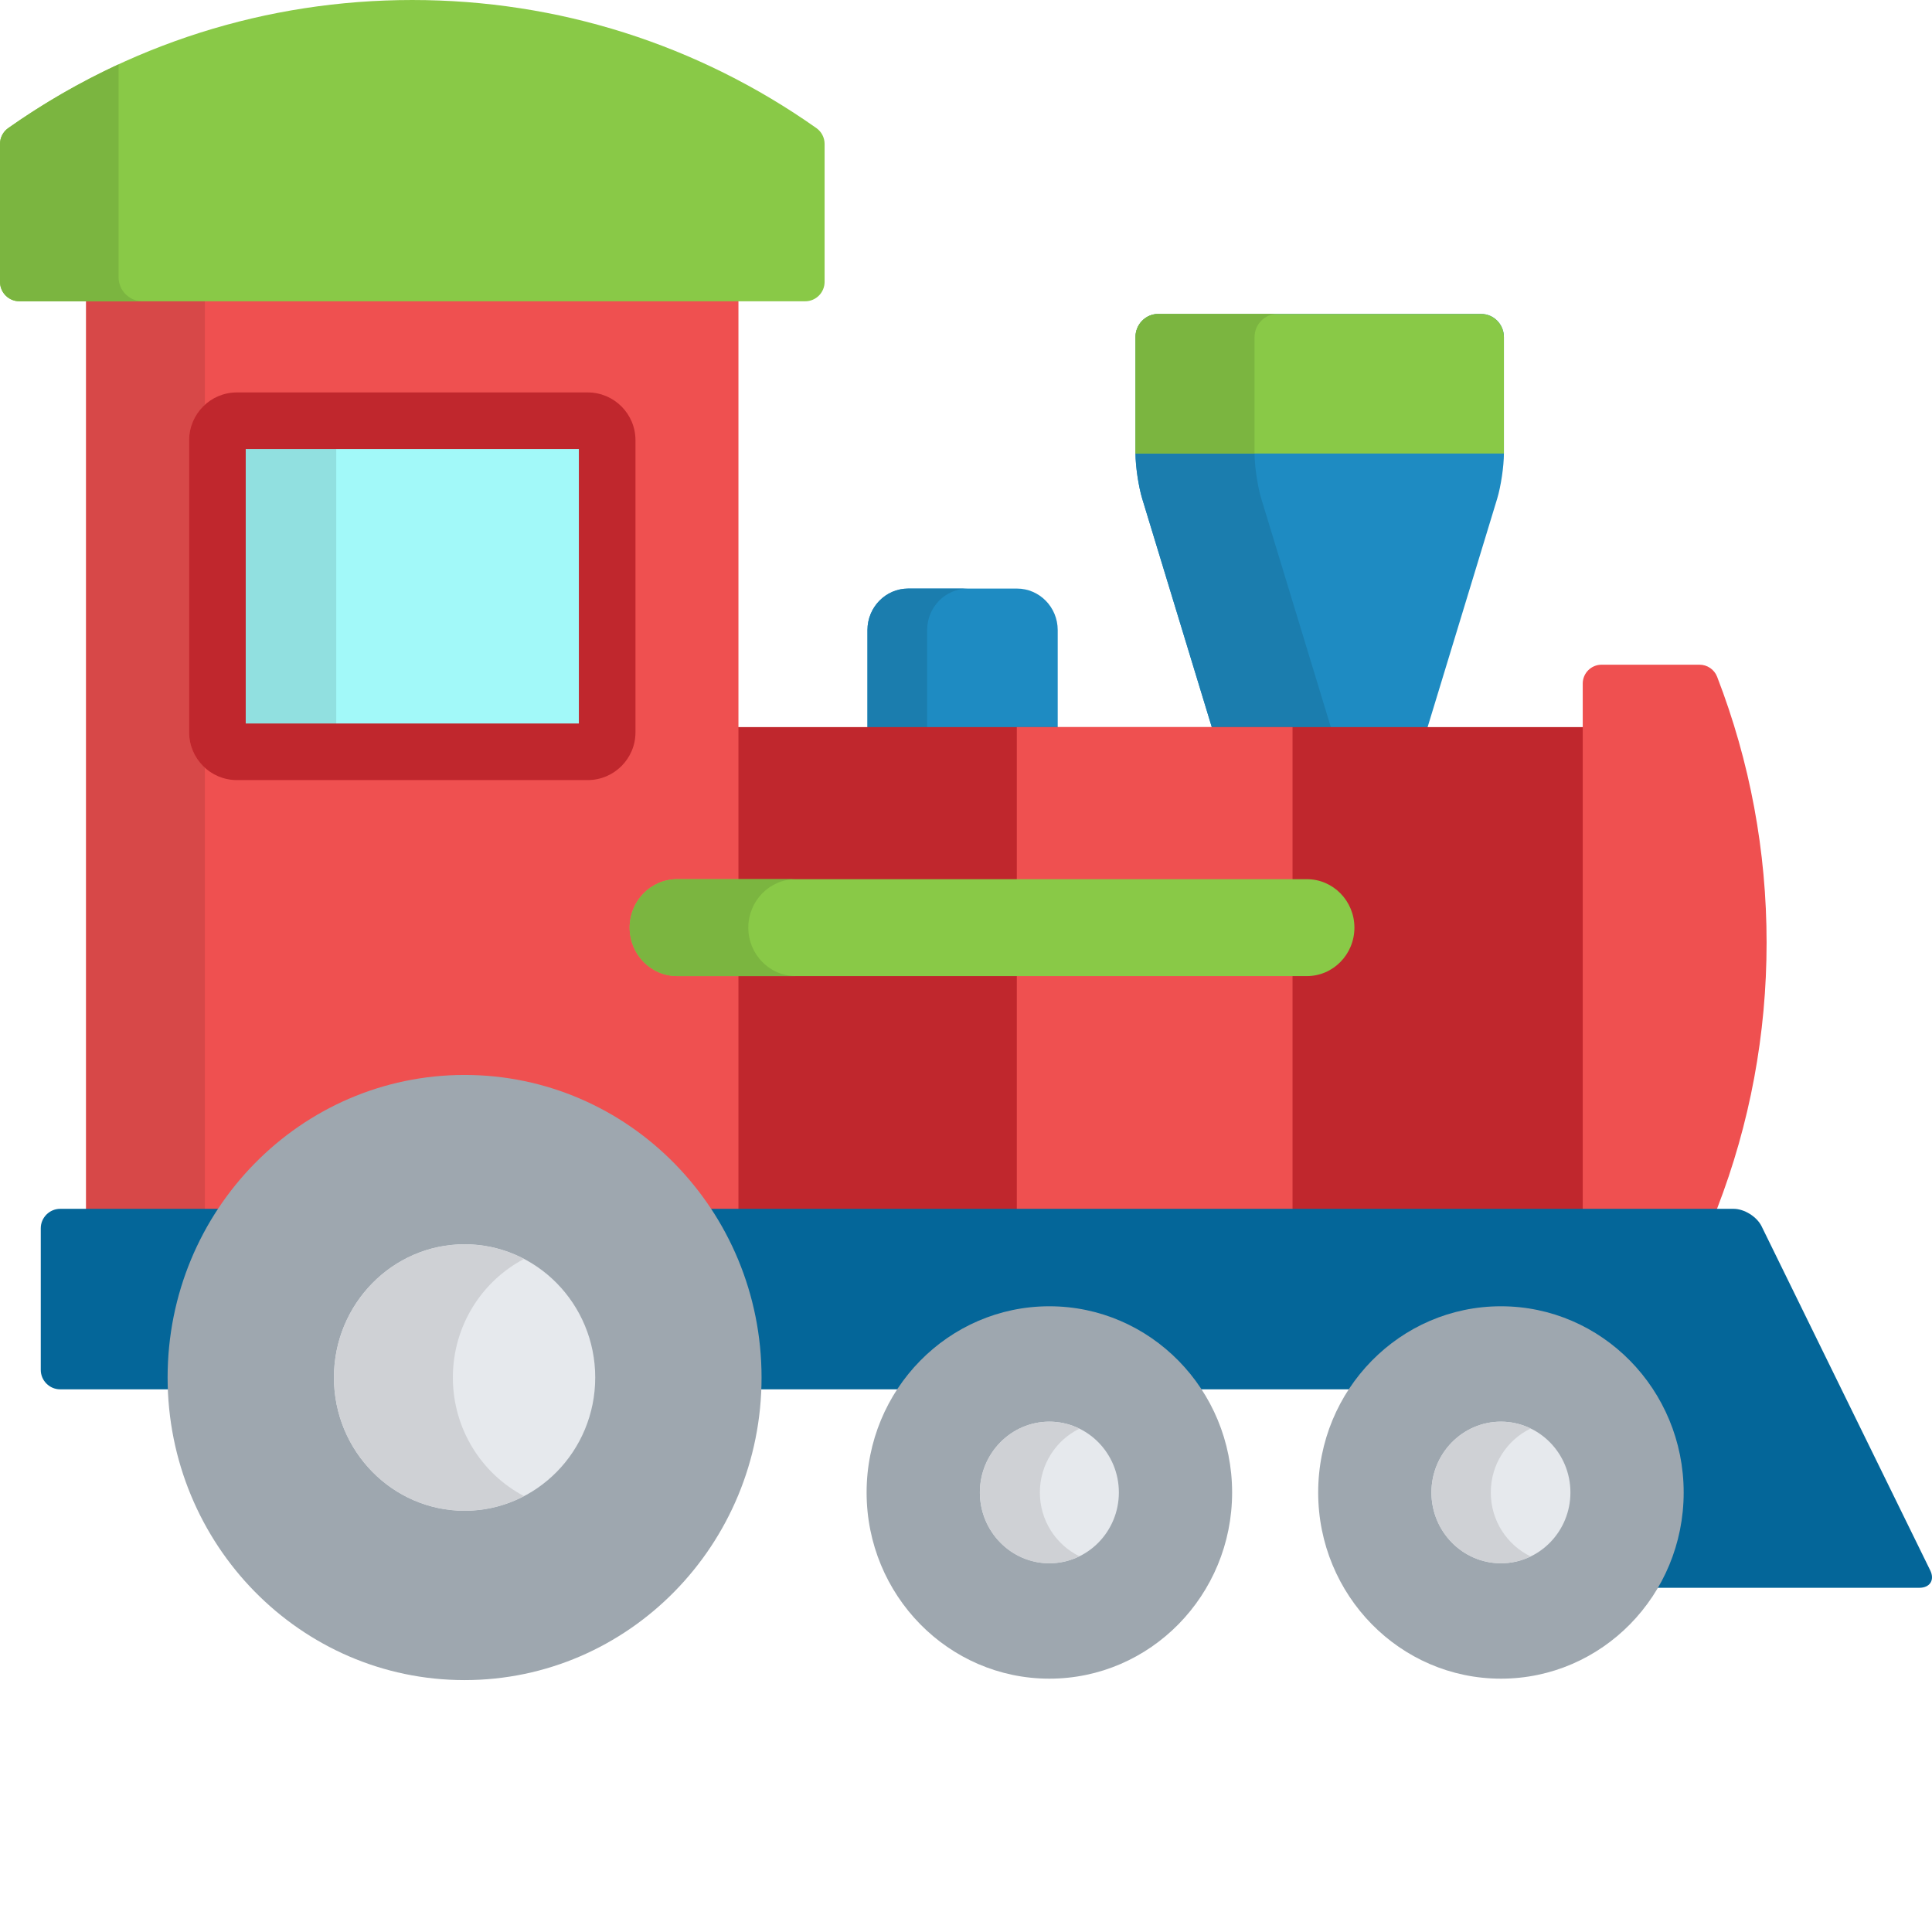 <svg xmlns="http://www.w3.org/2000/svg" version="1.1" xmlns:xlink="http://www.w3.org/1999/xlink" xmlns:svgjs="http://svgjs.com/svgjs" width="512" height="512" x="0" y="0" viewBox="0 0 512 512" style="enable-background:new 0 0 512 512" xml:space="preserve" class=""><g><path xmlns="http://www.w3.org/2000/svg" d="m280.305 193.691v-26.707c0-6.078-4.836-11.008-10.805-11.008h-28.809c-5.969 0-10.805 4.93-10.805 11.008v26.707zm0 0" fill="#1e8bc2" data-original="#1e8bc2"></path><path xmlns="http://www.w3.org/2000/svg" d="m245.699 193.691v-26.707c0-6.078 4.836-11.008 10.805-11.008h-15.812c-5.969 0-10.805 4.93-10.805 11.008v26.707zm0 0" fill="#1b7dae" data-original="#1b7dae"></path><path xmlns="http://www.w3.org/2000/svg" d="m321.441 193.691h56.586l18.742-61.543c.98-3.215 1.781-8.594 1.781-11.957v-30.875c0-3.359-2.703-6.113-6.004-6.113h-85.625c-3.301 0-6 2.75-6 6.113v30.875c0 3.363.801 8.742 1.777 11.957zm0 0" fill="#1e8bc2" data-original="#1e8bc2"></path><path xmlns="http://www.w3.org/2000/svg" d="m332.473 120.191h-31.551c0 3.363.801 8.742 1.777 11.957l18.742 61.543h31.551l-18.742-61.543c-.977-3.215-1.777-8.594-1.777-11.957zm0 0" fill="#1b7dae" data-original="#1b7dae"></path><path xmlns="http://www.w3.org/2000/svg" d="m392.547 83.203h-85.625c-3.301 0-6.004 2.754-6.004 6.117v30.871h97.633v-30.871c0-3.363-2.703-6.117-6.004-6.117zm0 0" fill="#89c947" data-original="#89c947" class=""></path><path xmlns="http://www.w3.org/2000/svg" d="m332.473 89.316c0-3.359 2.699-6.113 6-6.113h-31.551c-3.301 0-6.004 2.75-6.004 6.113v30.875h31.551v-30.875zm0 0" fill="#7bb540" data-original="#7bb540"></path><path xmlns="http://www.w3.org/2000/svg" d="m194.695 192.691v41.301h151.633c6.402 0 11.605 5.312 11.605 11.84 0 6.531-5.207 11.844-11.605 11.844h-151.633v63.176h225.746v-128.16zm0 0" fill="#c0272d" data-original="#c0272d" class=""></path><g xmlns="http://www.w3.org/2000/svg" fill="#ef5050"><path d="m454.777 320.852c.105-.188.203-.379.281-.582 8.699-22.516 13.109-46.219 13.109-70.461 0-24.238-4.41-47.945-13.109-70.457-.746-1.926-2.598-3.199-4.664-3.199h-25.953c-2.758 0-5 2.238-5 5v139.699zm0 0" fill="#ef5050" data-original="#ef5050" class=""></path><path d="m269.465 192.691h73.07v41.301h-73.07zm0 0" fill="#ef5050" data-original="#ef5050" class=""></path><path d="m269.465 257.676h73.07v63.176h-73.07zm0 0" fill="#ef5050" data-original="#ef5050" class=""></path><path d="m123.117 285.871c26.793 0 50.465 13.895 64.438 34.98h8.141v-63.172h-16.227c-6.398 0-11.605-5.316-11.605-11.844 0-6.531 5.207-11.844 11.605-11.844h16.227v-155.148h-172.863v242.008h35.848c13.977-21.09 37.645-34.98 64.438-34.98zm0 0" fill="#ef5050" data-original="#ef5050" class=""></path></g><path xmlns="http://www.w3.org/2000/svg" d="m54.289 320.852v-117.414c-2.551-2.312-4.168-5.645-4.168-9.355v-77.43c0-3.711 1.617-7.043 4.168-9.359v-28.449h-31.457v242.008zm0 0" fill="#d74848" data-original="#d74848"></path><path xmlns="http://www.w3.org/2000/svg" d="m160.906 194.082c0 2.832-2.316 5.148-5.152 5.148h-92.98c-2.836 0-5.152-2.316-5.152-5.148v-77.43c0-2.836 2.316-5.152 5.152-5.152h92.98c2.836 0 5.152 2.316 5.152 5.152zm0 0" fill="#a2f9f9" data-original="#a2f9f9"></path><path xmlns="http://www.w3.org/2000/svg" d="m89.109 194.082v-77.43c0-2.836 2.32-5.152 5.152-5.152h-31.488c-2.836 0-5.152 2.316-5.152 5.152v77.43c0 2.832 2.316 5.148 5.152 5.148h31.488c-2.832 0-5.152-2.316-5.152-5.148zm0 0" fill="#91e0e0" data-original="#91e0e0" class=""></path><path xmlns="http://www.w3.org/2000/svg" d="m155.754 206.73h-92.98c-6.977 0-12.652-5.672-12.652-12.648v-77.43c0-6.977 5.676-12.652 12.652-12.652h92.98c6.977 0 12.652 5.676 12.652 12.652v77.43c0 6.977-5.676 12.648-12.652 12.648zm-90.633-15h88.285v-72.73h-88.285zm0 0" fill="#c0272d" data-original="#c0272d" class=""></path><path xmlns="http://www.w3.org/2000/svg" d="m358.934 245.832c0 7.094-5.645 12.844-12.602 12.844h-166.863c-6.961 0-12.605-5.75-12.605-12.844 0-7.09 5.645-12.84 12.605-12.84h166.859c6.961 0 12.605 5.75 12.605 12.84zm0 0" fill="#89c947" data-original="#89c947" class=""></path><path xmlns="http://www.w3.org/2000/svg" d="m198.309 245.832c0-7.09 5.645-12.84 12.605-12.84h-31.445c-6.961 0-12.605 5.75-12.605 12.84 0 7.094 5.645 12.844 12.605 12.844h31.445c-6.961 0-12.605-5.75-12.605-12.844zm0 0" fill="#7bb540" data-original="#7bb540"></path><path xmlns="http://www.w3.org/2000/svg" d="m45.418 365.055c0-16.574 5.031-31.973 13.609-44.703h-43.074c-2.832 0-5.148 2.32-5.148 5.152v37.531c0 2.836 2.316 5.152 5.148 5.152h29.543c-.043-1.043-.078-2.082-.078-3.133zm0 0" fill="#046699" data-original="#046699" class=""></path><path xmlns="http://www.w3.org/2000/svg" d="m511.527 416.156-44.688-91.18c-1.246-2.543-4.582-4.625-7.418-4.625h-272.211c8.578 12.73 13.609 28.129 13.609 44.703 0 1.051-.039 2.094-.078 3.133h38.258c8.559-12.68 22.887-21.012 39.094-21.012s30.535 8.332 39.094 21.012h41.48c8.559-12.68 22.887-21.012 39.094-21.012 26.152 0 47.43 21.688 47.43 48.344 0 9.254-2.57 17.906-7.012 25.262h70.461c2.836 0 4.133-2.082 2.887-4.625zm0 0" fill="#046699" data-original="#046699" class=""></path><path xmlns="http://www.w3.org/2000/svg" d="m201.82 365.055c0-44.285-35.238-80.184-78.703-80.184-43.465 0-78.699 35.898-78.699 80.184 0 44.289 35.234 80.188 78.699 80.188 43.465 0 78.703-35.898 78.703-80.188zm0 0" fill="#9ea7af" data-original="#9ea7af" class=""></path><path xmlns="http://www.w3.org/2000/svg" d="m123.117 400.367c-19.09 0-34.621-15.84-34.621-35.312 0-19.469 15.531-35.309 34.621-35.309 19.094 0 34.625 15.84 34.625 35.309-.004 19.473-15.531 35.312-34.625 35.312zm0 0" fill="#e6e9ed" data-original="#e6e9ed"></path><path xmlns="http://www.w3.org/2000/svg" d="m120.016 365.055c0-13.684 7.676-25.562 18.863-31.422-4.73-2.477-10.086-3.887-15.762-3.887-19.09 0-34.621 15.84-34.621 35.312 0 19.469 15.531 35.309 34.621 35.309 5.672 0 11.027-1.406 15.762-3.887-11.188-5.859-18.863-17.742-18.863-31.426zm0 0" fill="#cfd1d5" data-original="#cfd1d5"></path><path xmlns="http://www.w3.org/2000/svg" d="m446.191 395.52c0-27.254-21.684-49.344-48.43-49.344-26.746 0-48.43 22.09-48.43 49.344 0 27.25 21.684 49.344 48.43 49.344 26.746 0 48.43-22.094 48.43-49.344zm0 0" fill="#9ea7af" data-original="#9ea7af" class=""></path><path xmlns="http://www.w3.org/2000/svg" d="m397.762 414.285c-10.156 0-18.418-8.418-18.418-18.766 0-10.348 8.262-18.766 18.418-18.766s18.418 8.418 18.418 18.766c0 10.348-8.262 18.766-18.418 18.766zm0 0" fill="#e6e9ed" data-original="#e6e9ed"></path><path xmlns="http://www.w3.org/2000/svg" d="m395.074 395.52c0-7.477 4.324-13.93 10.555-16.945-2.391-1.156-5.051-1.82-7.867-1.82-10.156 0-18.418 8.418-18.418 18.766 0 10.348 8.262 18.766 18.418 18.766 2.816 0 5.477-.664 7.867-1.82-6.23-3.016-10.555-9.465-10.555-16.945zm0 0" fill="#cfd1d5" data-original="#cfd1d5"></path><path xmlns="http://www.w3.org/2000/svg" d="m326.523 395.52c0-27.254-21.684-49.344-48.43-49.344-26.75 0-48.434 22.09-48.434 49.344 0 27.25 21.684 49.344 48.434 49.344 26.746 0 48.43-22.094 48.43-49.344zm0 0" fill="#9ea7af" data-original="#9ea7af" class=""></path><path xmlns="http://www.w3.org/2000/svg" d="m278.094 414.285c-10.156 0-18.418-8.418-18.418-18.766 0-10.348 8.262-18.766 18.418-18.766s18.418 8.418 18.418 18.766c0 10.348-8.262 18.766-18.418 18.766zm0 0" fill="#e6e9ed" data-original="#e6e9ed"></path><path xmlns="http://www.w3.org/2000/svg" d="m275.574 395.52c0-7.445 4.285-13.871 10.469-16.902-2.41-1.184-5.102-1.863-7.949-1.863-10.156 0-18.418 8.418-18.418 18.766 0 10.348 8.262 18.77 18.418 18.77 2.848 0 5.539-.684 7.949-1.867-6.184-3.031-10.469-9.457-10.469-16.902zm0 0" fill="#cfd1d5" data-original="#cfd1d5"></path><path xmlns="http://www.w3.org/2000/svg" d="m5.152 79.844c-2.848 0-5.152-2.305-5.152-5.152v-36.543c0-1.676.812-3.246 2.184-4.207 31.484-22.207 68.516-33.941 107.082-33.941s75.594 11.734 107.082 33.941c1.367.965 2.18 2.535 2.18 4.207v36.543c0 2.848-2.305 5.152-5.148 5.152zm0 0" fill="#89c947" data-original="#89c947" class=""></path><path xmlns="http://www.w3.org/2000/svg" d="m31.422 73.453v-56.402c-10.16 4.699-19.941 10.332-29.238 16.887-1.371.965-2.184 2.535-2.184 4.211v36.543c0 2.848 2.305 5.152 5.152 5.152h32.656c-3.527 0-6.387-2.859-6.387-6.391zm0 0" fill="#7bb540" data-original="#7bb540"></path></g></svg>